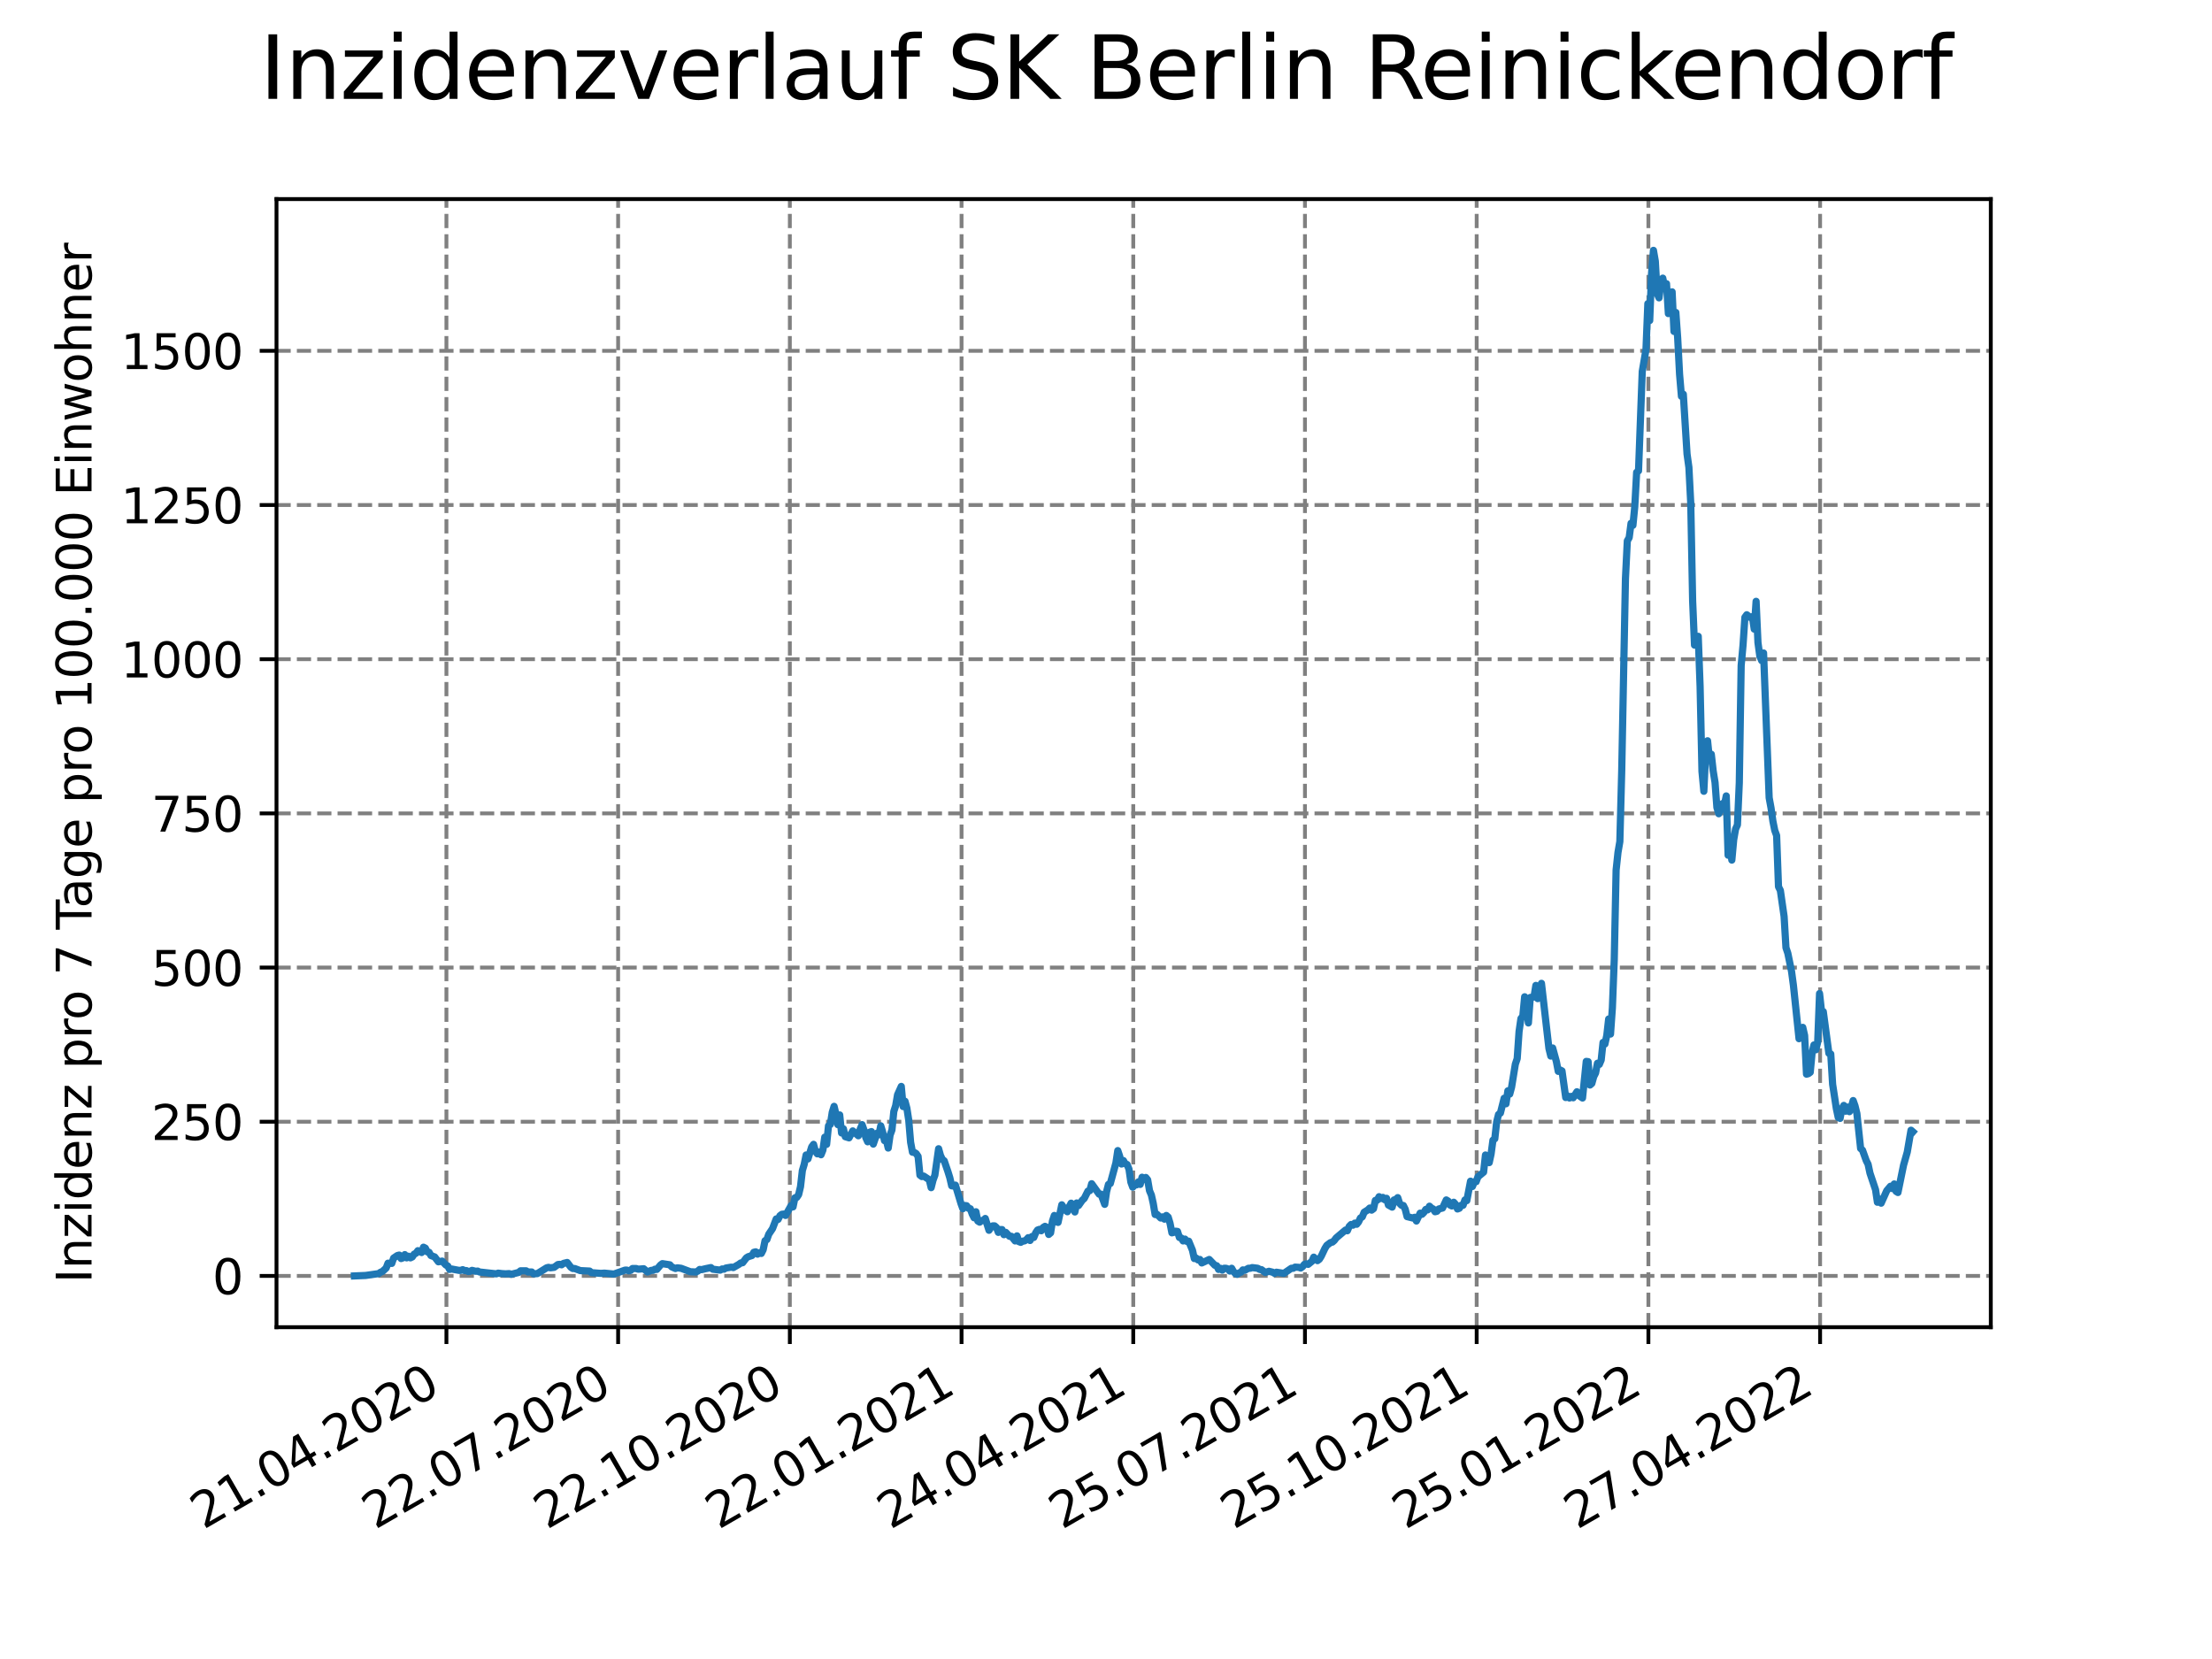 <?xml version="1.0" encoding="utf-8" standalone="no"?>
<!DOCTYPE svg PUBLIC "-//W3C//DTD SVG 1.1//EN"
  "http://www.w3.org/Graphics/SVG/1.1/DTD/svg11.dtd">
<svg xmlns:xlink="http://www.w3.org/1999/xlink" width="460.8pt" height="345.6pt" viewBox="0 0 460.8 345.6" xmlns="http://www.w3.org/2000/svg" version="1.1">
 <defs>
  <style type="text/css">*{stroke-linejoin: round; stroke-linecap: butt}</style>
 </defs>
 <g id="figure_1">
  <g id="patch_1">
   <path d="M 0 345.6 
L 460.8 345.6 
L 460.8 0 
L 0 0 
z
" style="fill: #ffffff"/>
  </g>
  <g id="axes_1">
   <g id="patch_2">
    <path d="M 57.6 276.48 
L 414.72 276.48 
L 414.72 41.472 
L 57.6 41.472 
z
" style="fill: #ffffff"/>
   </g>
   <g id="matplotlib.axis_1">
    <g id="xtick_1">
     <g id="line2d_1">
      <path d="M 92.998 276.48 
L 92.998 41.472 
" clip-path="url(#p33f32e31cd)" style="fill: none; stroke-dasharray: 2.96,1.28; stroke-dashoffset: 0; stroke: #808080; stroke-width: 0.8"/>
     </g>
     <g id="line2d_2">
      <defs>
       <path id="m8474f2e75f" d="M 0 0 
L 0 3.5 
" style="stroke: #000000; stroke-width: 0.8"/>
      </defs>
      <g>
       <use xlink:href="#m8474f2e75f" x="92.998" y="276.48" style="stroke: #000000; stroke-width: 0.8"/>
      </g>
     </g>
     <g id="text_1">
      <!-- 21.04.2020 -->
      <g transform="translate(42.373 318.689)rotate(-30)scale(0.1 -0.1)">
       <defs>
        <path id="DejaVuSans-32" d="M 1228 531 
L 3431 531 
L 3431 0 
L 469 0 
L 469 531 
Q 828 903 1448 1529 
Q 2069 2156 2228 2338 
Q 2531 2678 2651 2914 
Q 2772 3150 2772 3378 
Q 2772 3750 2511 3984 
Q 2250 4219 1831 4219 
Q 1534 4219 1204 4116 
Q 875 4013 500 3803 
L 500 4441 
Q 881 4594 1212 4672 
Q 1544 4750 1819 4750 
Q 2544 4750 2975 4387 
Q 3406 4025 3406 3419 
Q 3406 3131 3298 2873 
Q 3191 2616 2906 2266 
Q 2828 2175 2409 1742 
Q 1991 1309 1228 531 
z
" transform="scale(0.016)"/>
        <path id="DejaVuSans-31" d="M 794 531 
L 1825 531 
L 1825 4091 
L 703 3866 
L 703 4441 
L 1819 4666 
L 2450 4666 
L 2450 531 
L 3481 531 
L 3481 0 
L 794 0 
L 794 531 
z
" transform="scale(0.016)"/>
        <path id="DejaVuSans-2e" d="M 684 794 
L 1344 794 
L 1344 0 
L 684 0 
L 684 794 
z
" transform="scale(0.016)"/>
        <path id="DejaVuSans-30" d="M 2034 4250 
Q 1547 4250 1301 3770 
Q 1056 3291 1056 2328 
Q 1056 1369 1301 889 
Q 1547 409 2034 409 
Q 2525 409 2770 889 
Q 3016 1369 3016 2328 
Q 3016 3291 2770 3770 
Q 2525 4250 2034 4250 
z
M 2034 4750 
Q 2819 4750 3233 4129 
Q 3647 3509 3647 2328 
Q 3647 1150 3233 529 
Q 2819 -91 2034 -91 
Q 1250 -91 836 529 
Q 422 1150 422 2328 
Q 422 3509 836 4129 
Q 1250 4750 2034 4750 
z
" transform="scale(0.016)"/>
        <path id="DejaVuSans-34" d="M 2419 4116 
L 825 1625 
L 2419 1625 
L 2419 4116 
z
M 2253 4666 
L 3047 4666 
L 3047 1625 
L 3713 1625 
L 3713 1100 
L 3047 1100 
L 3047 0 
L 2419 0 
L 2419 1100 
L 313 1100 
L 313 1709 
L 2253 4666 
z
" transform="scale(0.016)"/>
       </defs>
       <use xlink:href="#DejaVuSans-32"/>
       <use xlink:href="#DejaVuSans-31" x="63.623"/>
       <use xlink:href="#DejaVuSans-2e" x="127.246"/>
       <use xlink:href="#DejaVuSans-30" x="159.033"/>
       <use xlink:href="#DejaVuSans-34" x="222.656"/>
       <use xlink:href="#DejaVuSans-2e" x="286.279"/>
       <use xlink:href="#DejaVuSans-32" x="318.066"/>
       <use xlink:href="#DejaVuSans-30" x="381.689"/>
       <use xlink:href="#DejaVuSans-32" x="445.312"/>
       <use xlink:href="#DejaVuSans-30" x="508.936"/>
      </g>
     </g>
    </g>
    <g id="xtick_2">
     <g id="line2d_3">
      <path d="M 128.768 276.48 
L 128.768 41.472 
" clip-path="url(#p33f32e31cd)" style="fill: none; stroke-dasharray: 2.96,1.28; stroke-dashoffset: 0; stroke: #808080; stroke-width: 0.8"/>
     </g>
     <g id="line2d_4">
      <g>
       <use xlink:href="#m8474f2e75f" x="128.768" y="276.48" style="stroke: #000000; stroke-width: 0.8"/>
      </g>
     </g>
     <g id="text_2">
      <!-- 22.07.2020 -->
      <g transform="translate(78.143 318.689)rotate(-30)scale(0.1 -0.1)">
       <defs>
        <path id="DejaVuSans-37" d="M 525 4666 
L 3525 4666 
L 3525 4397 
L 1831 0 
L 1172 0 
L 2766 4134 
L 525 4134 
L 525 4666 
z
" transform="scale(0.016)"/>
       </defs>
       <use xlink:href="#DejaVuSans-32"/>
       <use xlink:href="#DejaVuSans-32" x="63.623"/>
       <use xlink:href="#DejaVuSans-2e" x="127.246"/>
       <use xlink:href="#DejaVuSans-30" x="159.033"/>
       <use xlink:href="#DejaVuSans-37" x="222.656"/>
       <use xlink:href="#DejaVuSans-2e" x="286.279"/>
       <use xlink:href="#DejaVuSans-32" x="318.066"/>
       <use xlink:href="#DejaVuSans-30" x="381.689"/>
       <use xlink:href="#DejaVuSans-32" x="445.312"/>
       <use xlink:href="#DejaVuSans-30" x="508.936"/>
      </g>
     </g>
    </g>
    <g id="xtick_3">
     <g id="line2d_5">
      <path d="M 164.538 276.48 
L 164.538 41.472 
" clip-path="url(#p33f32e31cd)" style="fill: none; stroke-dasharray: 2.96,1.28; stroke-dashoffset: 0; stroke: #808080; stroke-width: 0.8"/>
     </g>
     <g id="line2d_6">
      <g>
       <use xlink:href="#m8474f2e75f" x="164.538" y="276.48" style="stroke: #000000; stroke-width: 0.8"/>
      </g>
     </g>
     <g id="text_3">
      <!-- 22.10.2020 -->
      <g transform="translate(113.913 318.689)rotate(-30)scale(0.1 -0.1)">
       <use xlink:href="#DejaVuSans-32"/>
       <use xlink:href="#DejaVuSans-32" x="63.623"/>
       <use xlink:href="#DejaVuSans-2e" x="127.246"/>
       <use xlink:href="#DejaVuSans-31" x="159.033"/>
       <use xlink:href="#DejaVuSans-30" x="222.656"/>
       <use xlink:href="#DejaVuSans-2e" x="286.279"/>
       <use xlink:href="#DejaVuSans-32" x="318.066"/>
       <use xlink:href="#DejaVuSans-30" x="381.689"/>
       <use xlink:href="#DejaVuSans-32" x="445.312"/>
       <use xlink:href="#DejaVuSans-30" x="508.936"/>
      </g>
     </g>
    </g>
    <g id="xtick_4">
     <g id="line2d_7">
      <path d="M 200.309 276.48 
L 200.309 41.472 
" clip-path="url(#p33f32e31cd)" style="fill: none; stroke-dasharray: 2.96,1.28; stroke-dashoffset: 0; stroke: #808080; stroke-width: 0.8"/>
     </g>
     <g id="line2d_8">
      <g>
       <use xlink:href="#m8474f2e75f" x="200.309" y="276.48" style="stroke: #000000; stroke-width: 0.8"/>
      </g>
     </g>
     <g id="text_4">
      <!-- 22.01.2021 -->
      <g transform="translate(149.683 318.689)rotate(-30)scale(0.1 -0.1)">
       <use xlink:href="#DejaVuSans-32"/>
       <use xlink:href="#DejaVuSans-32" x="63.623"/>
       <use xlink:href="#DejaVuSans-2e" x="127.246"/>
       <use xlink:href="#DejaVuSans-30" x="159.033"/>
       <use xlink:href="#DejaVuSans-31" x="222.656"/>
       <use xlink:href="#DejaVuSans-2e" x="286.279"/>
       <use xlink:href="#DejaVuSans-32" x="318.066"/>
       <use xlink:href="#DejaVuSans-30" x="381.689"/>
       <use xlink:href="#DejaVuSans-32" x="445.312"/>
       <use xlink:href="#DejaVuSans-31" x="508.936"/>
      </g>
     </g>
    </g>
    <g id="xtick_5">
     <g id="line2d_9">
      <path d="M 236.079 276.48 
L 236.079 41.472 
" clip-path="url(#p33f32e31cd)" style="fill: none; stroke-dasharray: 2.96,1.28; stroke-dashoffset: 0; stroke: #808080; stroke-width: 0.8"/>
     </g>
     <g id="line2d_10">
      <g>
       <use xlink:href="#m8474f2e75f" x="236.079" y="276.48" style="stroke: #000000; stroke-width: 0.8"/>
      </g>
     </g>
     <g id="text_5">
      <!-- 24.04.2021 -->
      <g transform="translate(185.454 318.689)rotate(-30)scale(0.1 -0.1)">
       <use xlink:href="#DejaVuSans-32"/>
       <use xlink:href="#DejaVuSans-34" x="63.623"/>
       <use xlink:href="#DejaVuSans-2e" x="127.246"/>
       <use xlink:href="#DejaVuSans-30" x="159.033"/>
       <use xlink:href="#DejaVuSans-34" x="222.656"/>
       <use xlink:href="#DejaVuSans-2e" x="286.279"/>
       <use xlink:href="#DejaVuSans-32" x="318.066"/>
       <use xlink:href="#DejaVuSans-30" x="381.689"/>
       <use xlink:href="#DejaVuSans-32" x="445.312"/>
       <use xlink:href="#DejaVuSans-31" x="508.936"/>
      </g>
     </g>
    </g>
    <g id="xtick_6">
     <g id="line2d_11">
      <path d="M 271.849 276.48 
L 271.849 41.472 
" clip-path="url(#p33f32e31cd)" style="fill: none; stroke-dasharray: 2.96,1.28; stroke-dashoffset: 0; stroke: #808080; stroke-width: 0.8"/>
     </g>
     <g id="line2d_12">
      <g>
       <use xlink:href="#m8474f2e75f" x="271.849" y="276.48" style="stroke: #000000; stroke-width: 0.8"/>
      </g>
     </g>
     <g id="text_6">
      <!-- 25.07.2021 -->
      <g transform="translate(221.224 318.689)rotate(-30)scale(0.1 -0.1)">
       <defs>
        <path id="DejaVuSans-35" d="M 691 4666 
L 3169 4666 
L 3169 4134 
L 1269 4134 
L 1269 2991 
Q 1406 3038 1543 3061 
Q 1681 3084 1819 3084 
Q 2600 3084 3056 2656 
Q 3513 2228 3513 1497 
Q 3513 744 3044 326 
Q 2575 -91 1722 -91 
Q 1428 -91 1123 -41 
Q 819 9 494 109 
L 494 744 
Q 775 591 1075 516 
Q 1375 441 1709 441 
Q 2250 441 2565 725 
Q 2881 1009 2881 1497 
Q 2881 1984 2565 2268 
Q 2250 2553 1709 2553 
Q 1456 2553 1204 2497 
Q 953 2441 691 2322 
L 691 4666 
z
" transform="scale(0.016)"/>
       </defs>
       <use xlink:href="#DejaVuSans-32"/>
       <use xlink:href="#DejaVuSans-35" x="63.623"/>
       <use xlink:href="#DejaVuSans-2e" x="127.246"/>
       <use xlink:href="#DejaVuSans-30" x="159.033"/>
       <use xlink:href="#DejaVuSans-37" x="222.656"/>
       <use xlink:href="#DejaVuSans-2e" x="286.279"/>
       <use xlink:href="#DejaVuSans-32" x="318.066"/>
       <use xlink:href="#DejaVuSans-30" x="381.689"/>
       <use xlink:href="#DejaVuSans-32" x="445.312"/>
       <use xlink:href="#DejaVuSans-31" x="508.936"/>
      </g>
     </g>
    </g>
    <g id="xtick_7">
     <g id="line2d_13">
      <path d="M 307.62 276.48 
L 307.62 41.472 
" clip-path="url(#p33f32e31cd)" style="fill: none; stroke-dasharray: 2.96,1.28; stroke-dashoffset: 0; stroke: #808080; stroke-width: 0.8"/>
     </g>
     <g id="line2d_14">
      <g>
       <use xlink:href="#m8474f2e75f" x="307.62" y="276.48" style="stroke: #000000; stroke-width: 0.8"/>
      </g>
     </g>
     <g id="text_7">
      <!-- 25.10.2021 -->
      <g transform="translate(256.994 318.689)rotate(-30)scale(0.1 -0.1)">
       <use xlink:href="#DejaVuSans-32"/>
       <use xlink:href="#DejaVuSans-35" x="63.623"/>
       <use xlink:href="#DejaVuSans-2e" x="127.246"/>
       <use xlink:href="#DejaVuSans-31" x="159.033"/>
       <use xlink:href="#DejaVuSans-30" x="222.656"/>
       <use xlink:href="#DejaVuSans-2e" x="286.279"/>
       <use xlink:href="#DejaVuSans-32" x="318.066"/>
       <use xlink:href="#DejaVuSans-30" x="381.689"/>
       <use xlink:href="#DejaVuSans-32" x="445.312"/>
       <use xlink:href="#DejaVuSans-31" x="508.936"/>
      </g>
     </g>
    </g>
    <g id="xtick_8">
     <g id="line2d_15">
      <path d="M 343.39 276.48 
L 343.39 41.472 
" clip-path="url(#p33f32e31cd)" style="fill: none; stroke-dasharray: 2.96,1.28; stroke-dashoffset: 0; stroke: #808080; stroke-width: 0.8"/>
     </g>
     <g id="line2d_16">
      <g>
       <use xlink:href="#m8474f2e75f" x="343.39" y="276.48" style="stroke: #000000; stroke-width: 0.8"/>
      </g>
     </g>
     <g id="text_8">
      <!-- 25.01.2022 -->
      <g transform="translate(292.765 318.689)rotate(-30)scale(0.1 -0.1)">
       <use xlink:href="#DejaVuSans-32"/>
       <use xlink:href="#DejaVuSans-35" x="63.623"/>
       <use xlink:href="#DejaVuSans-2e" x="127.246"/>
       <use xlink:href="#DejaVuSans-30" x="159.033"/>
       <use xlink:href="#DejaVuSans-31" x="222.656"/>
       <use xlink:href="#DejaVuSans-2e" x="286.279"/>
       <use xlink:href="#DejaVuSans-32" x="318.066"/>
       <use xlink:href="#DejaVuSans-30" x="381.689"/>
       <use xlink:href="#DejaVuSans-32" x="445.312"/>
       <use xlink:href="#DejaVuSans-32" x="508.936"/>
      </g>
     </g>
    </g>
    <g id="xtick_9">
     <g id="line2d_17">
      <path d="M 379.16 276.48 
L 379.16 41.472 
" clip-path="url(#p33f32e31cd)" style="fill: none; stroke-dasharray: 2.96,1.28; stroke-dashoffset: 0; stroke: #808080; stroke-width: 0.8"/>
     </g>
     <g id="line2d_18">
      <g>
       <use xlink:href="#m8474f2e75f" x="379.16" y="276.48" style="stroke: #000000; stroke-width: 0.8"/>
      </g>
     </g>
     <g id="text_9">
      <!-- 27.04.2022 -->
      <g transform="translate(328.535 318.689)rotate(-30)scale(0.1 -0.1)">
       <use xlink:href="#DejaVuSans-32"/>
       <use xlink:href="#DejaVuSans-37" x="63.623"/>
       <use xlink:href="#DejaVuSans-2e" x="127.246"/>
       <use xlink:href="#DejaVuSans-30" x="159.033"/>
       <use xlink:href="#DejaVuSans-34" x="222.656"/>
       <use xlink:href="#DejaVuSans-2e" x="286.279"/>
       <use xlink:href="#DejaVuSans-32" x="318.066"/>
       <use xlink:href="#DejaVuSans-30" x="381.689"/>
       <use xlink:href="#DejaVuSans-32" x="445.312"/>
       <use xlink:href="#DejaVuSans-32" x="508.936"/>
      </g>
     </g>
    </g>
   </g>
   <g id="matplotlib.axis_2">
    <g id="ytick_1">
     <g id="line2d_19">
      <path d="M 57.6 265.798 
L 414.72 265.798 
" clip-path="url(#p33f32e31cd)" style="fill: none; stroke-dasharray: 2.96,1.28; stroke-dashoffset: 0; stroke: #808080; stroke-width: 0.8"/>
     </g>
     <g id="line2d_20">
      <defs>
       <path id="m153c4cde05" d="M 0 0 
L -3.5 0 
" style="stroke: #000000; stroke-width: 0.8"/>
      </defs>
      <g>
       <use xlink:href="#m153c4cde05" x="57.6" y="265.798" style="stroke: #000000; stroke-width: 0.8"/>
      </g>
     </g>
     <g id="text_10">
      <!-- 0 -->
      <g transform="translate(44.237 269.597)scale(0.1 -0.1)">
       <use xlink:href="#DejaVuSans-30"/>
      </g>
     </g>
    </g>
    <g id="ytick_2">
     <g id="line2d_21">
      <path d="M 57.6 233.679 
L 414.72 233.679 
" clip-path="url(#p33f32e31cd)" style="fill: none; stroke-dasharray: 2.96,1.28; stroke-dashoffset: 0; stroke: #808080; stroke-width: 0.8"/>
     </g>
     <g id="line2d_22">
      <g>
       <use xlink:href="#m153c4cde05" x="57.6" y="233.679" style="stroke: #000000; stroke-width: 0.8"/>
      </g>
     </g>
     <g id="text_11">
      <!-- 250 -->
      <g transform="translate(31.512 237.478)scale(0.1 -0.1)">
       <use xlink:href="#DejaVuSans-32"/>
       <use xlink:href="#DejaVuSans-35" x="63.623"/>
       <use xlink:href="#DejaVuSans-30" x="127.246"/>
      </g>
     </g>
    </g>
    <g id="ytick_3">
     <g id="line2d_23">
      <path d="M 57.6 201.56 
L 414.72 201.56 
" clip-path="url(#p33f32e31cd)" style="fill: none; stroke-dasharray: 2.96,1.28; stroke-dashoffset: 0; stroke: #808080; stroke-width: 0.8"/>
     </g>
     <g id="line2d_24">
      <g>
       <use xlink:href="#m153c4cde05" x="57.6" y="201.56" style="stroke: #000000; stroke-width: 0.8"/>
      </g>
     </g>
     <g id="text_12">
      <!-- 500 -->
      <g transform="translate(31.512 205.359)scale(0.1 -0.1)">
       <use xlink:href="#DejaVuSans-35"/>
       <use xlink:href="#DejaVuSans-30" x="63.623"/>
       <use xlink:href="#DejaVuSans-30" x="127.246"/>
      </g>
     </g>
    </g>
    <g id="ytick_4">
     <g id="line2d_25">
      <path d="M 57.6 169.441 
L 414.72 169.441 
" clip-path="url(#p33f32e31cd)" style="fill: none; stroke-dasharray: 2.96,1.28; stroke-dashoffset: 0; stroke: #808080; stroke-width: 0.8"/>
     </g>
     <g id="line2d_26">
      <g>
       <use xlink:href="#m153c4cde05" x="57.6" y="169.441" style="stroke: #000000; stroke-width: 0.8"/>
      </g>
     </g>
     <g id="text_13">
      <!-- 750 -->
      <g transform="translate(31.512 173.241)scale(0.1 -0.1)">
       <use xlink:href="#DejaVuSans-37"/>
       <use xlink:href="#DejaVuSans-35" x="63.623"/>
       <use xlink:href="#DejaVuSans-30" x="127.246"/>
      </g>
     </g>
    </g>
    <g id="ytick_5">
     <g id="line2d_27">
      <path d="M 57.6 137.323 
L 414.72 137.323 
" clip-path="url(#p33f32e31cd)" style="fill: none; stroke-dasharray: 2.96,1.28; stroke-dashoffset: 0; stroke: #808080; stroke-width: 0.8"/>
     </g>
     <g id="line2d_28">
      <g>
       <use xlink:href="#m153c4cde05" x="57.6" y="137.323" style="stroke: #000000; stroke-width: 0.8"/>
      </g>
     </g>
     <g id="text_14">
      <!-- 1000 -->
      <g transform="translate(25.15 141.122)scale(0.1 -0.1)">
       <use xlink:href="#DejaVuSans-31"/>
       <use xlink:href="#DejaVuSans-30" x="63.623"/>
       <use xlink:href="#DejaVuSans-30" x="127.246"/>
       <use xlink:href="#DejaVuSans-30" x="190.869"/>
      </g>
     </g>
    </g>
    <g id="ytick_6">
     <g id="line2d_29">
      <path d="M 57.6 105.204 
L 414.72 105.204 
" clip-path="url(#p33f32e31cd)" style="fill: none; stroke-dasharray: 2.96,1.28; stroke-dashoffset: 0; stroke: #808080; stroke-width: 0.8"/>
     </g>
     <g id="line2d_30">
      <g>
       <use xlink:href="#m153c4cde05" x="57.6" y="105.204" style="stroke: #000000; stroke-width: 0.8"/>
      </g>
     </g>
     <g id="text_15">
      <!-- 1250 -->
      <g transform="translate(25.15 109.003)scale(0.1 -0.1)">
       <use xlink:href="#DejaVuSans-31"/>
       <use xlink:href="#DejaVuSans-32" x="63.623"/>
       <use xlink:href="#DejaVuSans-35" x="127.246"/>
       <use xlink:href="#DejaVuSans-30" x="190.869"/>
      </g>
     </g>
    </g>
    <g id="ytick_7">
     <g id="line2d_31">
      <path d="M 57.6 73.085 
L 414.72 73.085 
" clip-path="url(#p33f32e31cd)" style="fill: none; stroke-dasharray: 2.96,1.28; stroke-dashoffset: 0; stroke: #808080; stroke-width: 0.8"/>
     </g>
     <g id="line2d_32">
      <g>
       <use xlink:href="#m153c4cde05" x="57.6" y="73.085" style="stroke: #000000; stroke-width: 0.8"/>
      </g>
     </g>
     <g id="text_16">
      <!-- 1500 -->
      <g transform="translate(25.15 76.884)scale(0.1 -0.1)">
       <use xlink:href="#DejaVuSans-31"/>
       <use xlink:href="#DejaVuSans-35" x="63.623"/>
       <use xlink:href="#DejaVuSans-30" x="127.246"/>
       <use xlink:href="#DejaVuSans-30" x="190.869"/>
      </g>
     </g>
    </g>
    <g id="text_17">
     <!-- Inzidenz pro 7 Tage pro 100.000 Einwohner -->
     <g transform="translate(19.07 267.301)rotate(-90)scale(0.1 -0.1)">
      <defs>
       <path id="DejaVuSans-49" d="M 628 4666 
L 1259 4666 
L 1259 0 
L 628 0 
L 628 4666 
z
" transform="scale(0.016)"/>
       <path id="DejaVuSans-6e" d="M 3513 2113 
L 3513 0 
L 2938 0 
L 2938 2094 
Q 2938 2591 2744 2837 
Q 2550 3084 2163 3084 
Q 1697 3084 1428 2787 
Q 1159 2491 1159 1978 
L 1159 0 
L 581 0 
L 581 3500 
L 1159 3500 
L 1159 2956 
Q 1366 3272 1645 3428 
Q 1925 3584 2291 3584 
Q 2894 3584 3203 3211 
Q 3513 2838 3513 2113 
z
" transform="scale(0.016)"/>
       <path id="DejaVuSans-7a" d="M 353 3500 
L 3084 3500 
L 3084 2975 
L 922 459 
L 3084 459 
L 3084 0 
L 275 0 
L 275 525 
L 2438 3041 
L 353 3041 
L 353 3500 
z
" transform="scale(0.016)"/>
       <path id="DejaVuSans-69" d="M 603 3500 
L 1178 3500 
L 1178 0 
L 603 0 
L 603 3500 
z
M 603 4863 
L 1178 4863 
L 1178 4134 
L 603 4134 
L 603 4863 
z
" transform="scale(0.016)"/>
       <path id="DejaVuSans-64" d="M 2906 2969 
L 2906 4863 
L 3481 4863 
L 3481 0 
L 2906 0 
L 2906 525 
Q 2725 213 2448 61 
Q 2172 -91 1784 -91 
Q 1150 -91 751 415 
Q 353 922 353 1747 
Q 353 2572 751 3078 
Q 1150 3584 1784 3584 
Q 2172 3584 2448 3432 
Q 2725 3281 2906 2969 
z
M 947 1747 
Q 947 1113 1208 752 
Q 1469 391 1925 391 
Q 2381 391 2643 752 
Q 2906 1113 2906 1747 
Q 2906 2381 2643 2742 
Q 2381 3103 1925 3103 
Q 1469 3103 1208 2742 
Q 947 2381 947 1747 
z
" transform="scale(0.016)"/>
       <path id="DejaVuSans-65" d="M 3597 1894 
L 3597 1613 
L 953 1613 
Q 991 1019 1311 708 
Q 1631 397 2203 397 
Q 2534 397 2845 478 
Q 3156 559 3463 722 
L 3463 178 
Q 3153 47 2828 -22 
Q 2503 -91 2169 -91 
Q 1331 -91 842 396 
Q 353 884 353 1716 
Q 353 2575 817 3079 
Q 1281 3584 2069 3584 
Q 2775 3584 3186 3129 
Q 3597 2675 3597 1894 
z
M 3022 2063 
Q 3016 2534 2758 2815 
Q 2500 3097 2075 3097 
Q 1594 3097 1305 2825 
Q 1016 2553 972 2059 
L 3022 2063 
z
" transform="scale(0.016)"/>
       <path id="DejaVuSans-20" transform="scale(0.016)"/>
       <path id="DejaVuSans-70" d="M 1159 525 
L 1159 -1331 
L 581 -1331 
L 581 3500 
L 1159 3500 
L 1159 2969 
Q 1341 3281 1617 3432 
Q 1894 3584 2278 3584 
Q 2916 3584 3314 3078 
Q 3713 2572 3713 1747 
Q 3713 922 3314 415 
Q 2916 -91 2278 -91 
Q 1894 -91 1617 61 
Q 1341 213 1159 525 
z
M 3116 1747 
Q 3116 2381 2855 2742 
Q 2594 3103 2138 3103 
Q 1681 3103 1420 2742 
Q 1159 2381 1159 1747 
Q 1159 1113 1420 752 
Q 1681 391 2138 391 
Q 2594 391 2855 752 
Q 3116 1113 3116 1747 
z
" transform="scale(0.016)"/>
       <path id="DejaVuSans-72" d="M 2631 2963 
Q 2534 3019 2420 3045 
Q 2306 3072 2169 3072 
Q 1681 3072 1420 2755 
Q 1159 2438 1159 1844 
L 1159 0 
L 581 0 
L 581 3500 
L 1159 3500 
L 1159 2956 
Q 1341 3275 1631 3429 
Q 1922 3584 2338 3584 
Q 2397 3584 2469 3576 
Q 2541 3569 2628 3553 
L 2631 2963 
z
" transform="scale(0.016)"/>
       <path id="DejaVuSans-6f" d="M 1959 3097 
Q 1497 3097 1228 2736 
Q 959 2375 959 1747 
Q 959 1119 1226 758 
Q 1494 397 1959 397 
Q 2419 397 2687 759 
Q 2956 1122 2956 1747 
Q 2956 2369 2687 2733 
Q 2419 3097 1959 3097 
z
M 1959 3584 
Q 2709 3584 3137 3096 
Q 3566 2609 3566 1747 
Q 3566 888 3137 398 
Q 2709 -91 1959 -91 
Q 1206 -91 779 398 
Q 353 888 353 1747 
Q 353 2609 779 3096 
Q 1206 3584 1959 3584 
z
" transform="scale(0.016)"/>
       <path id="DejaVuSans-54" d="M -19 4666 
L 3928 4666 
L 3928 4134 
L 2272 4134 
L 2272 0 
L 1638 0 
L 1638 4134 
L -19 4134 
L -19 4666 
z
" transform="scale(0.016)"/>
       <path id="DejaVuSans-61" d="M 2194 1759 
Q 1497 1759 1228 1600 
Q 959 1441 959 1056 
Q 959 750 1161 570 
Q 1363 391 1709 391 
Q 2188 391 2477 730 
Q 2766 1069 2766 1631 
L 2766 1759 
L 2194 1759 
z
M 3341 1997 
L 3341 0 
L 2766 0 
L 2766 531 
Q 2569 213 2275 61 
Q 1981 -91 1556 -91 
Q 1019 -91 701 211 
Q 384 513 384 1019 
Q 384 1609 779 1909 
Q 1175 2209 1959 2209 
L 2766 2209 
L 2766 2266 
Q 2766 2663 2505 2880 
Q 2244 3097 1772 3097 
Q 1472 3097 1187 3025 
Q 903 2953 641 2809 
L 641 3341 
Q 956 3463 1253 3523 
Q 1550 3584 1831 3584 
Q 2591 3584 2966 3190 
Q 3341 2797 3341 1997 
z
" transform="scale(0.016)"/>
       <path id="DejaVuSans-67" d="M 2906 1791 
Q 2906 2416 2648 2759 
Q 2391 3103 1925 3103 
Q 1463 3103 1205 2759 
Q 947 2416 947 1791 
Q 947 1169 1205 825 
Q 1463 481 1925 481 
Q 2391 481 2648 825 
Q 2906 1169 2906 1791 
z
M 3481 434 
Q 3481 -459 3084 -895 
Q 2688 -1331 1869 -1331 
Q 1566 -1331 1297 -1286 
Q 1028 -1241 775 -1147 
L 775 -588 
Q 1028 -725 1275 -790 
Q 1522 -856 1778 -856 
Q 2344 -856 2625 -561 
Q 2906 -266 2906 331 
L 2906 616 
Q 2728 306 2450 153 
Q 2172 0 1784 0 
Q 1141 0 747 490 
Q 353 981 353 1791 
Q 353 2603 747 3093 
Q 1141 3584 1784 3584 
Q 2172 3584 2450 3431 
Q 2728 3278 2906 2969 
L 2906 3500 
L 3481 3500 
L 3481 434 
z
" transform="scale(0.016)"/>
       <path id="DejaVuSans-45" d="M 628 4666 
L 3578 4666 
L 3578 4134 
L 1259 4134 
L 1259 2753 
L 3481 2753 
L 3481 2222 
L 1259 2222 
L 1259 531 
L 3634 531 
L 3634 0 
L 628 0 
L 628 4666 
z
" transform="scale(0.016)"/>
       <path id="DejaVuSans-77" d="M 269 3500 
L 844 3500 
L 1563 769 
L 2278 3500 
L 2956 3500 
L 3675 769 
L 4391 3500 
L 4966 3500 
L 4050 0 
L 3372 0 
L 2619 2869 
L 1863 0 
L 1184 0 
L 269 3500 
z
" transform="scale(0.016)"/>
       <path id="DejaVuSans-68" d="M 3513 2113 
L 3513 0 
L 2938 0 
L 2938 2094 
Q 2938 2591 2744 2837 
Q 2550 3084 2163 3084 
Q 1697 3084 1428 2787 
Q 1159 2491 1159 1978 
L 1159 0 
L 581 0 
L 581 4863 
L 1159 4863 
L 1159 2956 
Q 1366 3272 1645 3428 
Q 1925 3584 2291 3584 
Q 2894 3584 3203 3211 
Q 3513 2838 3513 2113 
z
" transform="scale(0.016)"/>
      </defs>
      <use xlink:href="#DejaVuSans-49"/>
      <use xlink:href="#DejaVuSans-6e" x="29.492"/>
      <use xlink:href="#DejaVuSans-7a" x="92.871"/>
      <use xlink:href="#DejaVuSans-69" x="145.361"/>
      <use xlink:href="#DejaVuSans-64" x="173.145"/>
      <use xlink:href="#DejaVuSans-65" x="236.621"/>
      <use xlink:href="#DejaVuSans-6e" x="298.145"/>
      <use xlink:href="#DejaVuSans-7a" x="361.523"/>
      <use xlink:href="#DejaVuSans-20" x="414.014"/>
      <use xlink:href="#DejaVuSans-70" x="445.801"/>
      <use xlink:href="#DejaVuSans-72" x="509.277"/>
      <use xlink:href="#DejaVuSans-6f" x="548.141"/>
      <use xlink:href="#DejaVuSans-20" x="609.322"/>
      <use xlink:href="#DejaVuSans-37" x="641.109"/>
      <use xlink:href="#DejaVuSans-20" x="704.732"/>
      <use xlink:href="#DejaVuSans-54" x="736.52"/>
      <use xlink:href="#DejaVuSans-61" x="781.104"/>
      <use xlink:href="#DejaVuSans-67" x="842.383"/>
      <use xlink:href="#DejaVuSans-65" x="905.859"/>
      <use xlink:href="#DejaVuSans-20" x="967.383"/>
      <use xlink:href="#DejaVuSans-70" x="999.17"/>
      <use xlink:href="#DejaVuSans-72" x="1062.646"/>
      <use xlink:href="#DejaVuSans-6f" x="1101.51"/>
      <use xlink:href="#DejaVuSans-20" x="1162.691"/>
      <use xlink:href="#DejaVuSans-31" x="1194.479"/>
      <use xlink:href="#DejaVuSans-30" x="1258.102"/>
      <use xlink:href="#DejaVuSans-30" x="1321.725"/>
      <use xlink:href="#DejaVuSans-2e" x="1385.348"/>
      <use xlink:href="#DejaVuSans-30" x="1417.135"/>
      <use xlink:href="#DejaVuSans-30" x="1480.758"/>
      <use xlink:href="#DejaVuSans-30" x="1544.381"/>
      <use xlink:href="#DejaVuSans-20" x="1608.004"/>
      <use xlink:href="#DejaVuSans-45" x="1639.791"/>
      <use xlink:href="#DejaVuSans-69" x="1702.975"/>
      <use xlink:href="#DejaVuSans-6e" x="1730.758"/>
      <use xlink:href="#DejaVuSans-77" x="1794.137"/>
      <use xlink:href="#DejaVuSans-6f" x="1875.924"/>
      <use xlink:href="#DejaVuSans-68" x="1937.105"/>
      <use xlink:href="#DejaVuSans-6e" x="2000.484"/>
      <use xlink:href="#DejaVuSans-65" x="2063.863"/>
      <use xlink:href="#DejaVuSans-72" x="2125.387"/>
     </g>
    </g>
   </g>
   <g id="line2d_33">
    <path d="M 73.833 265.798 
L 76.166 265.701 
L 78.887 265.315 
L 79.276 265.026 
L 79.665 264.881 
L 80.442 264.157 
L 80.831 263.144 
L 81.609 263.192 
L 81.998 262.082 
L 82.775 261.551 
L 83.164 261.454 
L 83.553 262.178 
L 83.942 262.034 
L 84.331 261.358 
L 84.719 262.034 
L 85.108 261.696 
L 85.497 262.034 
L 85.886 261.841 
L 86.275 261.261 
L 86.663 261.068 
L 87.052 260.538 
L 87.83 260.924 
L 88.219 259.814 
L 88.607 260.007 
L 88.996 260.779 
L 89.385 260.875 
L 89.774 261.551 
L 90.551 261.841 
L 91.329 262.854 
L 92.107 262.709 
L 92.884 263.53 
L 93.273 263.723 
L 93.662 264.447 
L 94.051 264.35 
L 95.606 264.64 
L 95.995 264.64 
L 96.384 264.495 
L 96.772 264.688 
L 97.161 264.688 
L 97.55 264.881 
L 97.939 264.833 
L 98.328 264.64 
L 99.105 264.833 
L 99.494 264.784 
L 99.883 264.977 
L 103.382 265.363 
L 103.771 265.219 
L 104.549 265.315 
L 105.326 265.363 
L 106.104 265.315 
L 106.493 265.46 
L 108.048 265.074 
L 108.437 264.736 
L 109.603 264.736 
L 109.992 264.977 
L 110.769 264.977 
L 111.158 265.363 
L 111.936 265.315 
L 113.88 264.109 
L 114.269 264.012 
L 114.658 264.109 
L 115.435 264.012 
L 116.213 263.433 
L 116.602 263.385 
L 116.99 263.481 
L 117.379 263.192 
L 118.157 262.999 
L 118.934 264.012 
L 119.323 264.254 
L 119.712 264.254 
L 120.878 264.688 
L 122.823 264.784 
L 123.211 265.122 
L 125.155 265.267 
L 125.933 265.219 
L 127.877 265.412 
L 130.21 264.591 
L 130.599 264.591 
L 130.987 264.736 
L 131.376 264.64 
L 131.765 264.254 
L 132.543 264.254 
L 132.932 264.398 
L 134.098 264.302 
L 134.876 264.977 
L 135.653 264.64 
L 136.042 264.64 
L 136.431 264.398 
L 136.82 264.447 
L 137.597 263.53 
L 137.986 263.24 
L 139.541 263.481 
L 139.93 263.916 
L 140.708 264.254 
L 141.096 264.109 
L 141.874 264.205 
L 143.818 264.929 
L 144.985 264.977 
L 145.373 264.784 
L 145.762 264.447 
L 146.151 264.495 
L 146.929 264.302 
L 148.095 264.06 
L 148.484 264.398 
L 150.039 264.591 
L 150.428 264.35 
L 150.817 264.398 
L 151.205 264.157 
L 152.372 263.964 
L 152.761 264.06 
L 153.927 263.385 
L 154.316 263.095 
L 154.705 263.047 
L 155.482 262.034 
L 155.871 261.792 
L 156.649 261.551 
L 157.038 260.875 
L 157.426 260.779 
L 157.815 261.261 
L 158.204 260.972 
L 158.593 261.117 
L 158.982 260.345 
L 159.37 258.462 
L 159.759 258.221 
L 160.148 257.111 
L 160.926 255.953 
L 161.703 253.926 
L 162.092 254.023 
L 162.481 253.25 
L 162.87 252.961 
L 163.259 252.913 
L 163.647 253.202 
L 164.814 251.127 
L 165.203 251.417 
L 165.591 249.534 
L 165.98 249.438 
L 166.369 248.859 
L 166.758 247.218 
L 167.147 243.84 
L 167.535 242.537 
L 167.924 240.606 
L 168.313 241.427 
L 169.091 238.917 
L 169.479 238.387 
L 169.868 239.834 
L 170.257 240.365 
L 170.646 239.979 
L 171.035 240.558 
L 171.423 239.593 
L 171.812 236.891 
L 172.201 238.387 
L 172.59 234.526 
L 172.979 234.236 
L 173.368 231.727 
L 173.756 230.472 
L 174.145 232.113 
L 174.534 234.285 
L 174.923 232.258 
L 175.312 236.022 
L 175.7 235.153 
L 176.089 236.794 
L 176.867 237.035 
L 177.644 235.588 
L 178.811 236.601 
L 179.2 235.201 
L 179.588 234.285 
L 179.977 235.394 
L 180.366 236.987 
L 180.755 237.856 
L 181.144 235.877 
L 181.532 235.732 
L 181.921 238.338 
L 182.699 236.07 
L 183.088 236.408 
L 183.477 234.526 
L 183.865 235.781 
L 184.254 237.614 
L 184.643 237.518 
L 185.032 239.159 
L 185.421 236.456 
L 185.809 235.394 
L 186.198 231.534 
L 186.587 230.327 
L 186.976 228.059 
L 187.753 226.322 
L 188.142 230.52 
L 188.531 229.41 
L 188.92 230.858 
L 189.309 233.368 
L 189.697 237.952 
L 190.086 240.027 
L 190.475 240.076 
L 190.864 240.317 
L 191.253 240.896 
L 191.642 244.805 
L 192.03 245.095 
L 192.419 244.998 
L 193.586 245.77 
L 193.974 247.411 
L 194.363 245.867 
L 194.752 244.805 
L 195.53 239.303 
L 195.918 240.703 
L 196.307 241.523 
L 196.696 241.813 
L 197.474 244.081 
L 197.862 245.336 
L 198.251 247.025 
L 198.64 247.073 
L 199.029 246.88 
L 200.195 250.741 
L 200.584 251.803 
L 200.973 251.127 
L 201.362 251.175 
L 201.751 251.706 
L 202.139 251.803 
L 202.528 252.913 
L 202.917 253.685 
L 203.306 252.43 
L 203.695 254.36 
L 204.083 254.602 
L 204.472 254.264 
L 204.861 254.264 
L 205.25 253.83 
L 206.027 256.291 
L 206.416 255.712 
L 206.805 255.374 
L 207.194 255.374 
L 207.583 255.712 
L 207.971 256.725 
L 208.36 256.146 
L 208.749 256.146 
L 209.138 257.208 
L 209.527 256.725 
L 210.304 257.545 
L 210.693 257.545 
L 211.471 258.511 
L 211.86 257.449 
L 212.248 258.655 
L 212.637 258.8 
L 213.026 258.559 
L 213.415 258.511 
L 213.804 258.269 
L 214.192 257.835 
L 214.581 258.414 
L 214.97 257.594 
L 215.359 257.787 
L 215.748 256.822 
L 216.136 256.242 
L 216.525 256.098 
L 216.914 256.387 
L 217.303 255.712 
L 217.692 255.47 
L 218.08 255.663 
L 218.469 257.159 
L 218.858 256.822 
L 219.247 254.36 
L 219.636 253.202 
L 220.024 254.505 
L 220.413 254.65 
L 221.191 250.982 
L 221.969 252.14 
L 222.357 252.43 
L 222.746 251.368 
L 223.135 250.644 
L 223.524 251.754 
L 223.913 252.478 
L 224.301 250.596 
L 224.69 251.127 
L 225.468 250.017 
L 225.857 249.679 
L 226.634 248.135 
L 227.023 248.038 
L 227.412 246.591 
L 228.967 248.762 
L 229.356 248.762 
L 230.133 250.886 
L 230.522 248.231 
L 230.911 246.735 
L 231.3 246.542 
L 232.466 242.247 
L 232.855 239.69 
L 233.244 240.848 
L 233.633 242.489 
L 234.022 241.765 
L 234.41 242.44 
L 234.799 242.585 
L 235.188 243.55 
L 235.577 246.253 
L 235.966 247.315 
L 236.354 246.88 
L 236.743 246.832 
L 237.132 246.205 
L 237.521 246.735 
L 237.91 245.239 
L 238.298 245.722 
L 238.687 245.288 
L 239.076 245.77 
L 239.465 248.038 
L 239.854 248.955 
L 240.242 250.693 
L 240.631 253.009 
L 241.02 252.961 
L 241.798 253.733 
L 242.187 253.492 
L 242.575 253.974 
L 242.964 253.202 
L 243.353 253.54 
L 243.742 254.843 
L 244.131 256.822 
L 244.519 256.725 
L 244.908 256.484 
L 245.297 256.532 
L 245.686 257.787 
L 246.075 257.883 
L 246.463 258.511 
L 246.852 258.125 
L 247.241 258.607 
L 247.63 258.559 
L 248.407 260.441 
L 248.796 262.178 
L 249.185 262.082 
L 249.574 262.468 
L 249.963 262.371 
L 250.351 263.095 
L 251.907 262.371 
L 253.073 263.578 
L 253.462 263.674 
L 253.851 264.447 
L 254.24 264.205 
L 254.628 264.591 
L 255.017 264.205 
L 255.406 264.205 
L 255.795 264.35 
L 256.184 264.784 
L 256.572 264.205 
L 256.961 264.881 
L 257.35 265.315 
L 257.739 265.46 
L 258.128 265.17 
L 258.516 265.026 
L 258.905 264.543 
L 259.294 264.64 
L 260.072 264.205 
L 260.46 264.205 
L 260.849 264.06 
L 262.016 264.205 
L 262.405 264.447 
L 262.793 264.495 
L 263.571 265.074 
L 264.349 264.833 
L 265.126 265.026 
L 265.515 265.267 
L 265.904 265.026 
L 267.459 265.267 
L 269.014 264.205 
L 269.403 264.205 
L 269.792 263.964 
L 270.569 264.012 
L 270.958 264.157 
L 271.347 263.867 
L 271.736 263.385 
L 272.125 263.288 
L 272.514 263.385 
L 273.291 262.757 
L 273.68 261.889 
L 274.458 262.613 
L 274.846 262.323 
L 275.235 261.696 
L 276.013 260.055 
L 276.402 259.428 
L 277.179 258.848 
L 277.568 258.752 
L 277.957 258.414 
L 278.346 257.883 
L 280.29 256.242 
L 280.678 256.387 
L 281.067 255.47 
L 281.456 255.084 
L 281.845 255.229 
L 282.234 254.795 
L 282.623 255.036 
L 283.011 254.553 
L 283.4 253.733 
L 283.789 253.492 
L 284.178 252.527 
L 284.955 252.044 
L 285.344 251.658 
L 285.733 252.092 
L 286.122 251.803 
L 286.511 250.065 
L 286.899 250.017 
L 287.288 249.293 
L 287.677 249.679 
L 288.066 249.438 
L 288.455 249.921 
L 288.843 249.631 
L 289.232 251.03 
L 290.01 251.465 
L 290.399 249.969 
L 290.788 249.872 
L 291.176 249.486 
L 291.565 250.693 
L 291.954 251.079 
L 292.343 251.127 
L 292.732 251.899 
L 293.12 253.443 
L 294.287 253.733 
L 294.676 253.588 
L 295.064 254.36 
L 295.842 252.72 
L 296.231 252.961 
L 296.62 252.575 
L 297.008 251.947 
L 297.397 252.044 
L 297.786 251.272 
L 298.175 251.658 
L 298.564 251.851 
L 298.952 252.43 
L 299.341 252.333 
L 299.73 251.851 
L 300.508 251.658 
L 301.285 249.969 
L 301.674 250.21 
L 302.063 251.03 
L 302.452 251.224 
L 302.841 250.451 
L 303.229 250.886 
L 303.618 251.851 
L 304.007 251.706 
L 304.396 251.079 
L 304.785 251.079 
L 305.173 249.969 
L 305.562 250.114 
L 306.34 246.06 
L 306.729 247.17 
L 307.117 246.205 
L 307.506 246.156 
L 307.895 245.143 
L 309.061 244.178 
L 309.45 240.606 
L 309.839 242.103 
L 310.228 242.199 
L 310.617 240.413 
L 311.006 237.518 
L 311.394 237.228 
L 311.783 233.705 
L 312.172 232.161 
L 312.561 231.872 
L 313.338 228.783 
L 313.727 229.941 
L 314.116 227.239 
L 314.505 227.914 
L 314.894 226.467 
L 315.671 221.689 
L 316.06 220.531 
L 316.449 214.884 
L 316.838 212.182 
L 317.226 211.699 
L 317.615 207.645 
L 318.004 209.865 
L 318.393 213.099 
L 318.782 207.79 
L 319.559 207.694 
L 319.948 205.281 
L 320.337 208.032 
L 320.726 205.956 
L 321.115 204.846 
L 322.67 218.407 
L 323.059 220 
L 323.447 218.311 
L 324.225 221.158 
L 324.614 223.185 
L 325.003 222.895 
L 325.391 223.088 
L 326.169 228.638 
L 326.558 228.3 
L 326.947 228.735 
L 327.335 228.397 
L 327.724 228.686 
L 328.502 227.432 
L 328.891 228.204 
L 329.668 228.735 
L 330.446 221.11 
L 330.835 221.158 
L 331.224 226.032 
L 331.612 225.694 
L 332.001 224.295 
L 332.39 223.523 
L 332.779 221.496 
L 333.168 221.737 
L 333.556 220.82 
L 333.945 217.153 
L 334.334 217.49 
L 334.723 215.705 
L 335.112 212.278 
L 335.5 215.415 
L 335.889 209.962 
L 336.278 199.924 
L 336.667 181.248 
L 337.056 177.58 
L 337.444 175.312 
L 337.833 160.641 
L 338.611 120.538 
L 339 112.671 
L 339.388 111.996 
L 339.777 109.004 
L 340.166 109.438 
L 340.555 105.529 
L 340.944 98.387 
L 341.333 98.097 
L 342.11 77.394 
L 342.888 72.809 
L 343.277 63.254 
L 343.665 66.777 
L 344.054 56.884 
L 344.443 52.154 
L 344.832 54.422 
L 345.221 61.179 
L 345.609 62.047 
L 345.998 58.814 
L 346.387 57.945 
L 346.776 59.827 
L 347.165 59.104 
L 347.553 65.329 
L 348.331 60.793 
L 348.72 69.045 
L 349.109 65.088 
L 349.497 70.493 
L 349.886 77.973 
L 350.275 82.558 
L 350.664 82.123 
L 351.442 94.574 
L 351.83 97.373 
L 352.219 104.95 
L 352.608 125.17 
L 352.997 134.388 
L 353.386 133.761 
L 353.774 132.554 
L 354.163 143.026 
L 354.552 160.689 
L 354.941 164.839 
L 355.33 156.587 
L 355.718 154.319 
L 356.107 158.18 
L 356.496 157.118 
L 356.885 160.593 
L 357.274 163.006 
L 357.662 168.218 
L 358.051 169.521 
L 358.829 167.397 
L 359.218 167.735 
L 359.606 165.805 
L 359.995 178.159 
L 360.384 176.711 
L 360.773 179.172 
L 361.162 174.926 
L 361.551 172.706 
L 361.939 171.837 
L 362.328 163.054 
L 362.717 138.635 
L 363.106 134.388 
L 363.495 128.597 
L 363.883 128.066 
L 364.661 128.645 
L 365.05 128.452 
L 365.439 131.058 
L 365.827 125.267 
L 366.216 133.857 
L 366.605 136.704 
L 366.994 137.621 
L 367.383 136.029 
L 368.549 166.191 
L 368.938 168.314 
L 369.327 171.065 
L 369.715 172.995 
L 370.104 174.057 
L 370.493 184.722 
L 370.882 185.494 
L 371.66 190.899 
L 372.048 197.414 
L 372.437 198.573 
L 373.215 202.385 
L 373.604 205.281 
L 374.77 216.38 
L 375.159 214.643 
L 375.548 214.016 
L 375.936 215.705 
L 376.325 223.764 
L 376.714 223.668 
L 377.103 223.378 
L 377.492 219.324 
L 377.88 217.683 
L 378.269 218.697 
L 378.658 217.104 
L 379.047 206.97 
L 379.436 210.493 
L 379.824 210.734 
L 380.991 219.421 
L 381.38 219.565 
L 381.769 225.887 
L 382.546 230.955 
L 382.935 232.789 
L 383.324 232.982 
L 383.713 230.955 
L 384.101 230.279 
L 384.49 231.486 
L 384.879 230.617 
L 385.268 231.582 
L 385.657 230.617 
L 386.045 229.266 
L 386.434 230.376 
L 386.823 231.968 
L 387.601 239.255 
L 387.989 239.593 
L 388.767 241.765 
L 389.156 242.537 
L 389.545 244.371 
L 390.711 247.845 
L 391.1 250.451 
L 391.489 249.776 
L 391.878 250.644 
L 393.044 248.038 
L 393.822 247.121 
L 394.21 247.604 
L 394.599 246.639 
L 394.988 248.183 
L 395.377 248.424 
L 396.543 242.73 
L 397.321 239.979 
L 398.098 235.443 
L 398.487 235.781 
L 398.487 235.781 
" clip-path="url(#p33f32e31cd)" style="fill: none; stroke: #1f77b4; stroke-width: 1.5; stroke-linecap: square"/>
   </g>
   <g id="patch_3">
    <path d="M 57.6 276.48 
L 57.6 41.472 
" style="fill: none; stroke: #000000; stroke-width: 0.8; stroke-linejoin: miter; stroke-linecap: square"/>
   </g>
   <g id="patch_4">
    <path d="M 414.72 276.48 
L 414.72 41.472 
" style="fill: none; stroke: #000000; stroke-width: 0.8; stroke-linejoin: miter; stroke-linecap: square"/>
   </g>
   <g id="patch_5">
    <path d="M 57.6 276.48 
L 414.72 276.48 
" style="fill: none; stroke: #000000; stroke-width: 0.8; stroke-linejoin: miter; stroke-linecap: square"/>
   </g>
   <g id="patch_6">
    <path d="M 57.6 41.472 
L 414.72 41.472 
" style="fill: none; stroke: #000000; stroke-width: 0.8; stroke-linejoin: miter; stroke-linecap: square"/>
   </g>
  </g>
  <g id="text_18">
   <!-- Inzidenzverlauf SK Berlin Reinickendorf -->
   <g transform="translate(54.118 20.589)scale(0.18 -0.18)">
    <defs>
     <path id="DejaVuSans-76" d="M 191 3500 
L 800 3500 
L 1894 563 
L 2988 3500 
L 3597 3500 
L 2284 0 
L 1503 0 
L 191 3500 
z
" transform="scale(0.016)"/>
     <path id="DejaVuSans-6c" d="M 603 4863 
L 1178 4863 
L 1178 0 
L 603 0 
L 603 4863 
z
" transform="scale(0.016)"/>
     <path id="DejaVuSans-75" d="M 544 1381 
L 544 3500 
L 1119 3500 
L 1119 1403 
Q 1119 906 1312 657 
Q 1506 409 1894 409 
Q 2359 409 2629 706 
Q 2900 1003 2900 1516 
L 2900 3500 
L 3475 3500 
L 3475 0 
L 2900 0 
L 2900 538 
Q 2691 219 2414 64 
Q 2138 -91 1772 -91 
Q 1169 -91 856 284 
Q 544 659 544 1381 
z
M 1991 3584 
L 1991 3584 
z
" transform="scale(0.016)"/>
     <path id="DejaVuSans-66" d="M 2375 4863 
L 2375 4384 
L 1825 4384 
Q 1516 4384 1395 4259 
Q 1275 4134 1275 3809 
L 1275 3500 
L 2222 3500 
L 2222 3053 
L 1275 3053 
L 1275 0 
L 697 0 
L 697 3053 
L 147 3053 
L 147 3500 
L 697 3500 
L 697 3744 
Q 697 4328 969 4595 
Q 1241 4863 1831 4863 
L 2375 4863 
z
" transform="scale(0.016)"/>
     <path id="DejaVuSans-53" d="M 3425 4513 
L 3425 3897 
Q 3066 4069 2747 4153 
Q 2428 4238 2131 4238 
Q 1616 4238 1336 4038 
Q 1056 3838 1056 3469 
Q 1056 3159 1242 3001 
Q 1428 2844 1947 2747 
L 2328 2669 
Q 3034 2534 3370 2195 
Q 3706 1856 3706 1288 
Q 3706 609 3251 259 
Q 2797 -91 1919 -91 
Q 1588 -91 1214 -16 
Q 841 59 441 206 
L 441 856 
Q 825 641 1194 531 
Q 1563 422 1919 422 
Q 2459 422 2753 634 
Q 3047 847 3047 1241 
Q 3047 1584 2836 1778 
Q 2625 1972 2144 2069 
L 1759 2144 
Q 1053 2284 737 2584 
Q 422 2884 422 3419 
Q 422 4038 858 4394 
Q 1294 4750 2059 4750 
Q 2388 4750 2728 4690 
Q 3069 4631 3425 4513 
z
" transform="scale(0.016)"/>
     <path id="DejaVuSans-4b" d="M 628 4666 
L 1259 4666 
L 1259 2694 
L 3353 4666 
L 4166 4666 
L 1850 2491 
L 4331 0 
L 3500 0 
L 1259 2247 
L 1259 0 
L 628 0 
L 628 4666 
z
" transform="scale(0.016)"/>
     <path id="DejaVuSans-42" d="M 1259 2228 
L 1259 519 
L 2272 519 
Q 2781 519 3026 730 
Q 3272 941 3272 1375 
Q 3272 1813 3026 2020 
Q 2781 2228 2272 2228 
L 1259 2228 
z
M 1259 4147 
L 1259 2741 
L 2194 2741 
Q 2656 2741 2882 2914 
Q 3109 3088 3109 3444 
Q 3109 3797 2882 3972 
Q 2656 4147 2194 4147 
L 1259 4147 
z
M 628 4666 
L 2241 4666 
Q 2963 4666 3353 4366 
Q 3744 4066 3744 3513 
Q 3744 3084 3544 2831 
Q 3344 2578 2956 2516 
Q 3422 2416 3680 2098 
Q 3938 1781 3938 1306 
Q 3938 681 3513 340 
Q 3088 0 2303 0 
L 628 0 
L 628 4666 
z
" transform="scale(0.016)"/>
     <path id="DejaVuSans-52" d="M 2841 2188 
Q 3044 2119 3236 1894 
Q 3428 1669 3622 1275 
L 4263 0 
L 3584 0 
L 2988 1197 
Q 2756 1666 2539 1819 
Q 2322 1972 1947 1972 
L 1259 1972 
L 1259 0 
L 628 0 
L 628 4666 
L 2053 4666 
Q 2853 4666 3247 4331 
Q 3641 3997 3641 3322 
Q 3641 2881 3436 2590 
Q 3231 2300 2841 2188 
z
M 1259 4147 
L 1259 2491 
L 2053 2491 
Q 2509 2491 2742 2702 
Q 2975 2913 2975 3322 
Q 2975 3731 2742 3939 
Q 2509 4147 2053 4147 
L 1259 4147 
z
" transform="scale(0.016)"/>
     <path id="DejaVuSans-63" d="M 3122 3366 
L 3122 2828 
Q 2878 2963 2633 3030 
Q 2388 3097 2138 3097 
Q 1578 3097 1268 2742 
Q 959 2388 959 1747 
Q 959 1106 1268 751 
Q 1578 397 2138 397 
Q 2388 397 2633 464 
Q 2878 531 3122 666 
L 3122 134 
Q 2881 22 2623 -34 
Q 2366 -91 2075 -91 
Q 1284 -91 818 406 
Q 353 903 353 1747 
Q 353 2603 823 3093 
Q 1294 3584 2113 3584 
Q 2378 3584 2631 3529 
Q 2884 3475 3122 3366 
z
" transform="scale(0.016)"/>
     <path id="DejaVuSans-6b" d="M 581 4863 
L 1159 4863 
L 1159 1991 
L 2875 3500 
L 3609 3500 
L 1753 1863 
L 3688 0 
L 2938 0 
L 1159 1709 
L 1159 0 
L 581 0 
L 581 4863 
z
" transform="scale(0.016)"/>
    </defs>
    <use xlink:href="#DejaVuSans-49"/>
    <use xlink:href="#DejaVuSans-6e" x="29.492"/>
    <use xlink:href="#DejaVuSans-7a" x="92.871"/>
    <use xlink:href="#DejaVuSans-69" x="145.361"/>
    <use xlink:href="#DejaVuSans-64" x="173.145"/>
    <use xlink:href="#DejaVuSans-65" x="236.621"/>
    <use xlink:href="#DejaVuSans-6e" x="298.145"/>
    <use xlink:href="#DejaVuSans-7a" x="361.523"/>
    <use xlink:href="#DejaVuSans-76" x="414.014"/>
    <use xlink:href="#DejaVuSans-65" x="473.193"/>
    <use xlink:href="#DejaVuSans-72" x="534.717"/>
    <use xlink:href="#DejaVuSans-6c" x="575.83"/>
    <use xlink:href="#DejaVuSans-61" x="603.613"/>
    <use xlink:href="#DejaVuSans-75" x="664.893"/>
    <use xlink:href="#DejaVuSans-66" x="728.271"/>
    <use xlink:href="#DejaVuSans-20" x="763.477"/>
    <use xlink:href="#DejaVuSans-53" x="795.264"/>
    <use xlink:href="#DejaVuSans-4b" x="858.74"/>
    <use xlink:href="#DejaVuSans-20" x="924.316"/>
    <use xlink:href="#DejaVuSans-42" x="956.104"/>
    <use xlink:href="#DejaVuSans-65" x="1024.707"/>
    <use xlink:href="#DejaVuSans-72" x="1086.23"/>
    <use xlink:href="#DejaVuSans-6c" x="1127.344"/>
    <use xlink:href="#DejaVuSans-69" x="1155.127"/>
    <use xlink:href="#DejaVuSans-6e" x="1182.91"/>
    <use xlink:href="#DejaVuSans-20" x="1246.289"/>
    <use xlink:href="#DejaVuSans-52" x="1278.076"/>
    <use xlink:href="#DejaVuSans-65" x="1343.059"/>
    <use xlink:href="#DejaVuSans-69" x="1404.582"/>
    <use xlink:href="#DejaVuSans-6e" x="1432.365"/>
    <use xlink:href="#DejaVuSans-69" x="1495.744"/>
    <use xlink:href="#DejaVuSans-63" x="1523.527"/>
    <use xlink:href="#DejaVuSans-6b" x="1578.508"/>
    <use xlink:href="#DejaVuSans-65" x="1632.793"/>
    <use xlink:href="#DejaVuSans-6e" x="1694.316"/>
    <use xlink:href="#DejaVuSans-64" x="1757.695"/>
    <use xlink:href="#DejaVuSans-6f" x="1821.172"/>
    <use xlink:href="#DejaVuSans-72" x="1882.354"/>
    <use xlink:href="#DejaVuSans-66" x="1923.467"/>
   </g>
  </g>
 </g>
 <defs>
  <clipPath id="p33f32e31cd">
   <rect x="57.6" y="41.472" width="357.12" height="235.008"/>
  </clipPath>
 </defs>
</svg>
